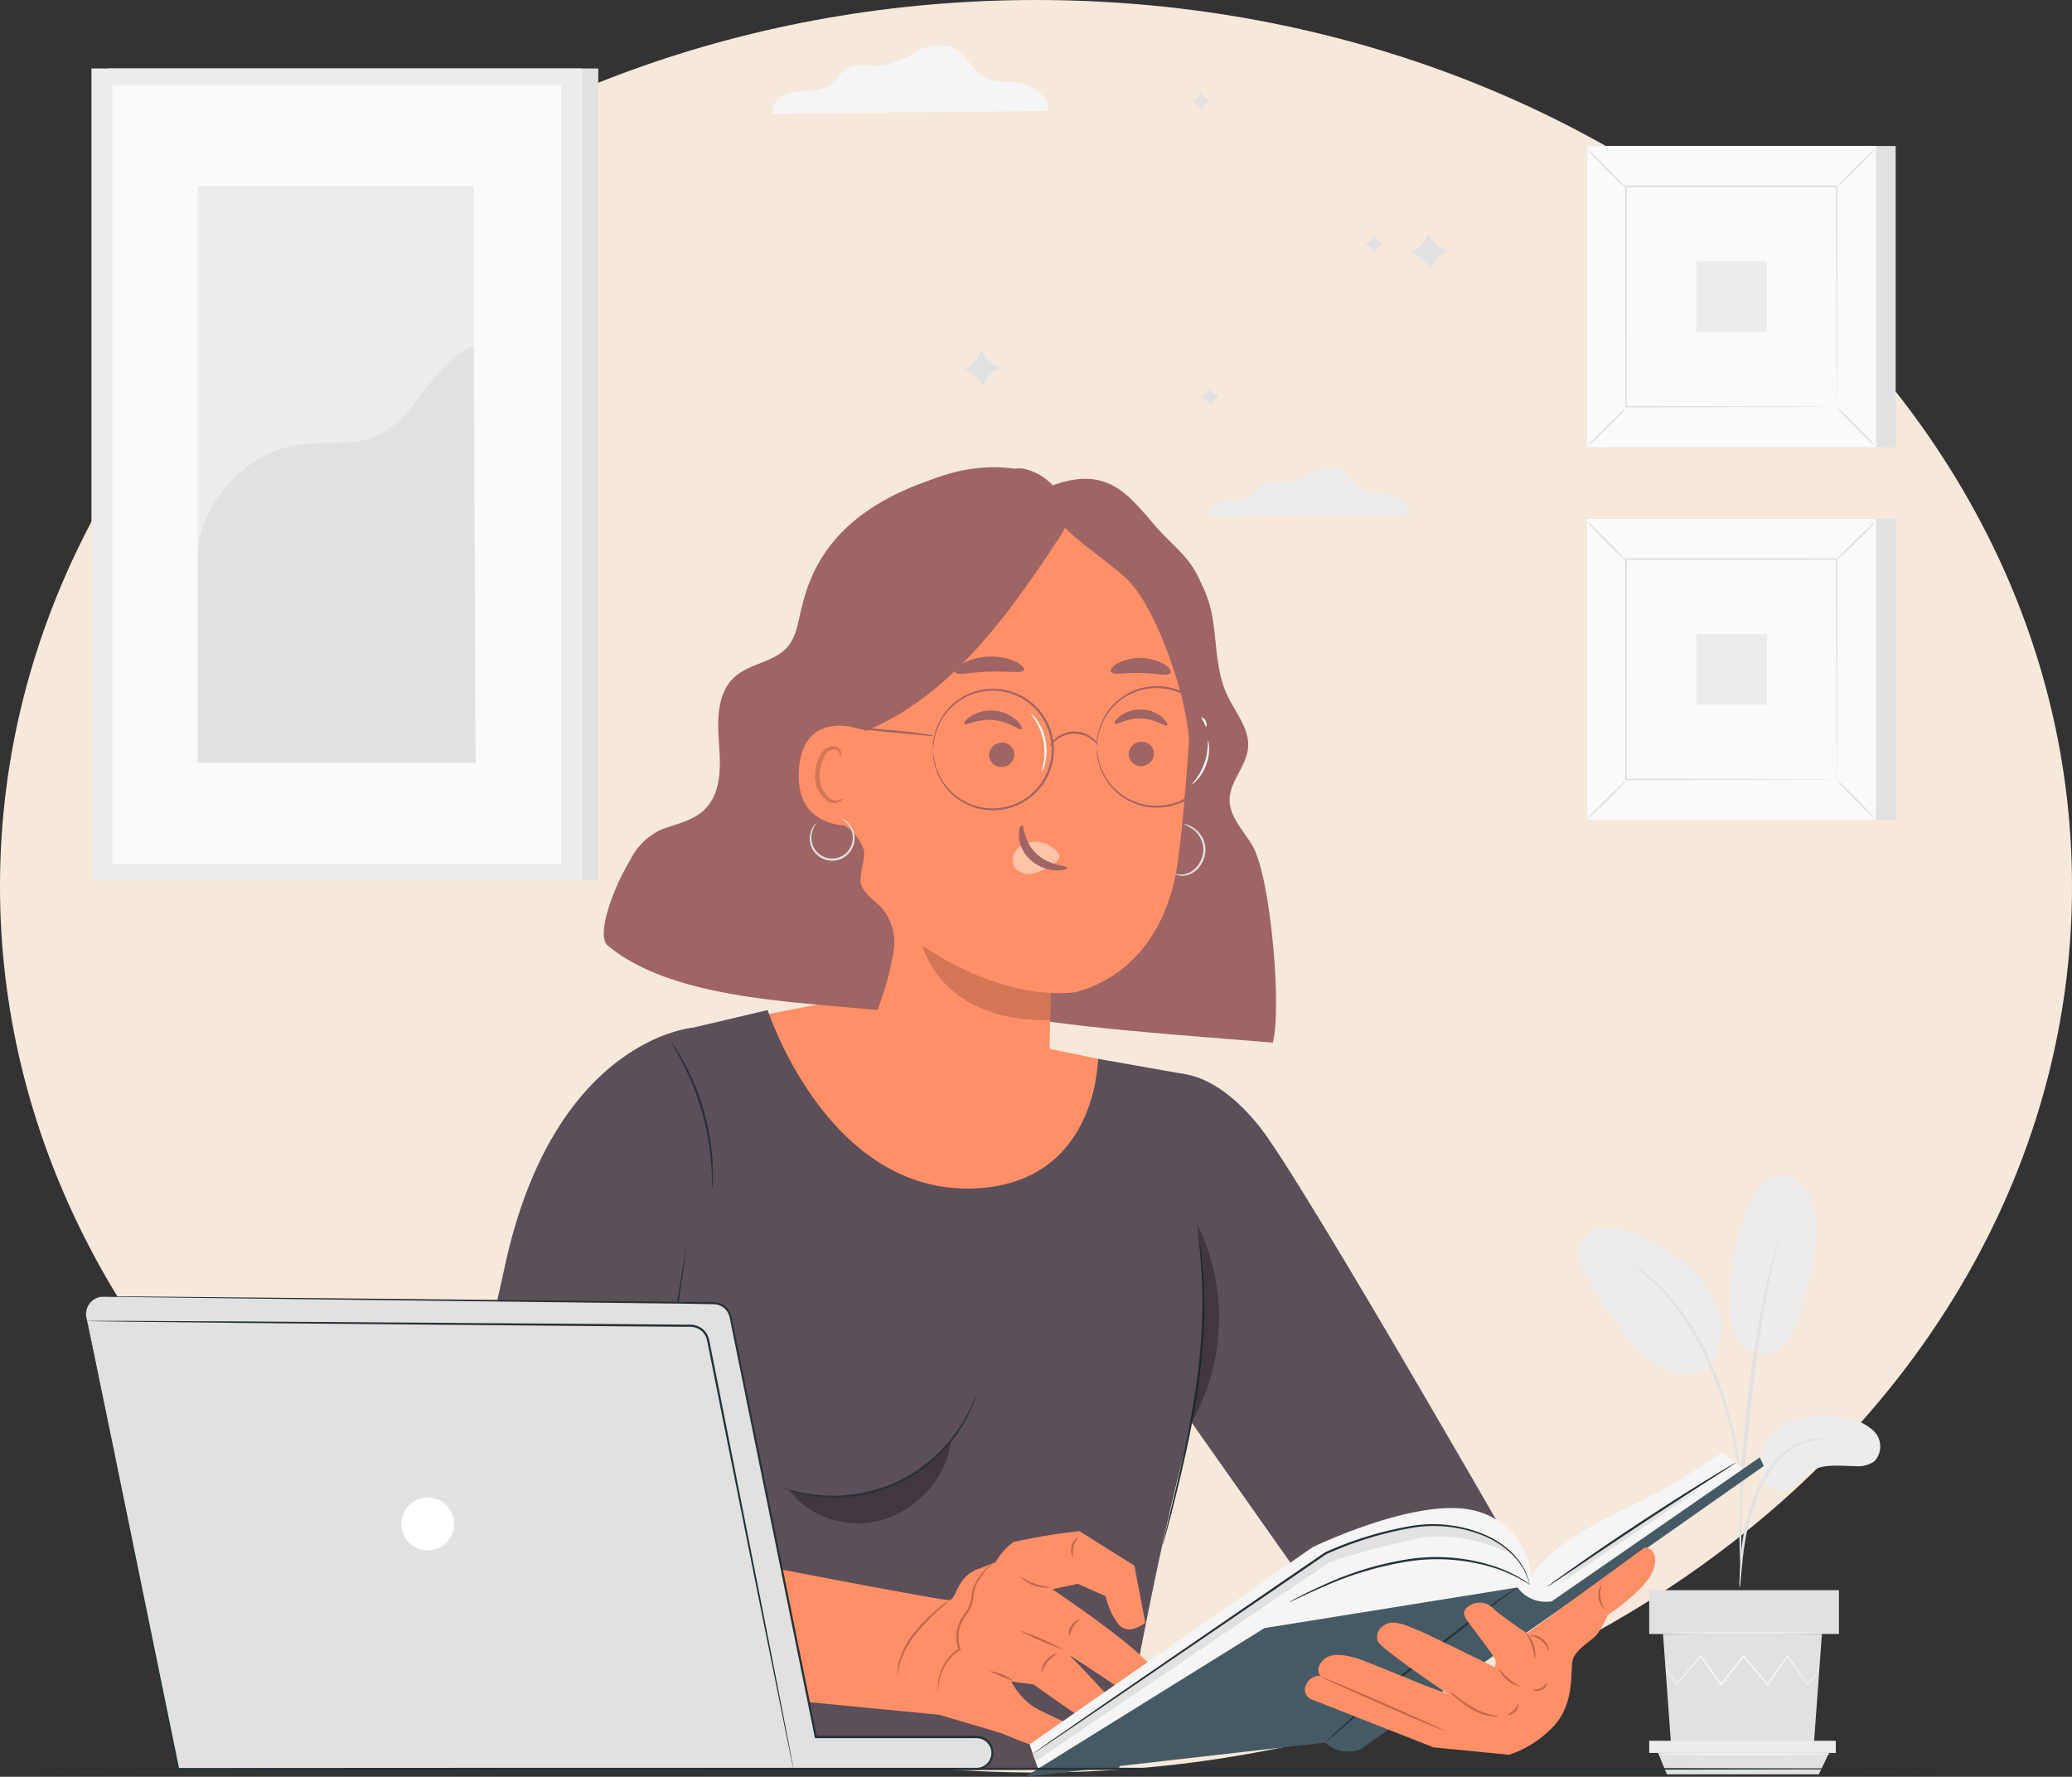 <svg xmlns="http://www.w3.org/2000/svg" width="218.863" height="187.675" viewBox="0 0 218.863 187.675">
  <rect x="0" y="0" width="218.863" height="187.675" fill="#333333" stroke="none"/>
  <g id="Grupo_69146" data-name="Grupo 69146" transform="translate(-406.601 -115.296)">
    <g id="Grupo_69146-2" data-name="Grupo 69146">
      <path id="Trazado_100889" data-name="Trazado 100889" d="M625.464,208.906c0,51.7-48.994,93.612-109.431,93.612S406.6,260.607,406.6,208.906s49-93.61,109.432-93.61S625.464,157.207,625.464,208.906Z" fill="#f6e8db"/>
    </g>
    <g id="Grupo_69213" data-name="Grupo 69213">
      <g id="Grupo_69195" data-name="Grupo 69195">
        <g id="Grupo_69181" data-name="Grupo 69181">
          <g id="Grupo_69180" data-name="Grupo 69180">
            <path id="Trazado_101013" data-name="Trazado 101013" d="M594.926,265.837a10.389,10.389,0,0,1,6.443-.783,5.354,5.354,0,0,1,3.183,1.421,2.29,2.29,0,0,1,.032,3.178,3.047,3.047,0,0,1-2.006.509c-1.7-.02-3.593-.32-4.954.705-.776.584-1.293,1.556-2.221,1.844a2.2,2.2,0,0,1-2.415-1.074,3.756,3.756,0,0,1-.273-2.768A4.228,4.228,0,0,1,594.926,265.837Z" fill="#ececec"/>
          </g>
        </g>
        <g id="Grupo_69183" data-name="Grupo 69183">
          <g id="Grupo_69182" data-name="Grupo 69182">
            <path id="Trazado_101014" data-name="Trazado 101014" d="M590.436,257.17c1.2,1.711,3.527,1.144,4.607.1a8.7,8.7,0,0,0,1.952-4c.949-3.3,1.906-6.76,1.2-10.119A5.626,5.626,0,0,0,596.9,240.4a2.938,2.938,0,0,0-2.783-.926,4.3,4.3,0,0,0-2.432,2.555,24.112,24.112,0,0,0-2.384,10.352,8.373,8.373,0,0,0,1.132,4.793" fill="#ececec"/>
          </g>
        </g>
        <g id="Grupo_69185" data-name="Grupo 69185">
          <g id="Grupo_69184" data-name="Grupo 69184">
            <path id="Trazado_101015" data-name="Trazado 101015" d="M587.145,259.625a6.228,6.228,0,0,0,.969-5.731,11.046,11.046,0,0,0-3.394-4.923,18.277,18.277,0,0,0-6.079-3.587,6.472,6.472,0,0,0-2.733-.464,2.867,2.867,0,0,0-2.294,1.388c-.64,1.22-.027,2.7.637,3.907a46.139,46.139,0,0,0,3.992,6.079,10.8,10.8,0,0,0,4.391,3.762c1.824.7,3.718.615,4.685-.65" fill="#ececec"/>
          </g>
        </g>
        <g id="Grupo_69188" data-name="Grupo 69188">
          <g id="Grupo_69187" data-name="Grupo 69187">
            <g id="Grupo_69186" data-name="Grupo 69186">
              <path id="Trazado_101016" data-name="Trazado 101016" d="M590.355,282.988a3.83,3.83,0,0,0,.108-.778c.055-.566.124-1.277.207-2.122a30.422,30.422,0,0,1,.477-3.113,23.9,23.9,0,0,1,1.132-3.675,13.5,13.5,0,0,1,1.876-3.324A7,7,0,0,1,596.527,268a6.649,6.649,0,0,1,2-.622,3.748,3.748,0,0,0,.774-.112,3.715,3.715,0,0,0-.788-.012,6.071,6.071,0,0,0-2.083.542,6.991,6.991,0,0,0-2.5,1.989,13.23,13.23,0,0,0-1.945,3.392,22.489,22.489,0,0,0-1.124,3.735,26.492,26.492,0,0,0-.414,3.152c-.067.9-.092,1.631-.1,2.136A3.624,3.624,0,0,0,590.355,282.988Z" fill="#e1e1e1"/>
            </g>
          </g>
        </g>
        <g id="Grupo_69191" data-name="Grupo 69191">
          <g id="Grupo_69190" data-name="Grupo 69190">
            <g id="Grupo_69189" data-name="Grupo 69189">
              <path id="Trazado_101017" data-name="Trazado 101017" d="M590.5,281.355a1.543,1.543,0,0,0,.021-.361c0-.271,0-.613,0-1.032,0-.9,0-2.192.046-3.792.079-3.2.355-6.645.887-11.5.5-4.567,1.181-9.881,1.895-13.337.153-.785.307-1.493.452-2.112s.257-1.156.371-1.589c.1-.407.178-.739.241-1a1.486,1.486,0,0,0,.063-.356,1.607,1.607,0,0,0-.125.339c-.079.259-.178.587-.3.988-.133.429-.269.961-.424,1.579s-.333,1.322-.5,2.107a116.864,116.864,0,0,0-1.992,12.375c-.533,4.867-.774,9.3-.795,12.507-.019,1.6.015,2.9.056,3.8.026.419.047.76.063,1.031A1.535,1.535,0,0,0,590.5,281.355Z" fill="#e1e1e1"/>
            </g>
          </g>
        </g>
        <g id="Grupo_69194" data-name="Grupo 69194">
          <g id="Grupo_69193" data-name="Grupo 69193">
            <g id="Grupo_69192" data-name="Grupo 69192">
              <path id="Trazado_101018" data-name="Trazado 101018" d="M590.522,272.808a6.683,6.683,0,0,0-.007-1.078c-.04-.692-.135-1.694-.33-2.92a38.547,38.547,0,0,0-.95-4.256,34.854,34.854,0,0,0-1.78-5.035,26.828,26.828,0,0,0-5.225-8.136A13.3,13.3,0,0,0,581,250.24c-.189-.16-.356-.319-.526-.445l-.477-.328a6.773,6.773,0,0,0-.907-.581,32.266,32.266,0,0,1,2.975,2.653,28.266,28.266,0,0,1,5.1,8.108,39.876,39.876,0,0,1,1.789,4.989,43.087,43.087,0,0,1,1.011,4.213c.223,1.214.351,2.2.429,2.891A6.951,6.951,0,0,0,590.522,272.808Z" fill="#e1e1e1"/>
            </g>
          </g>
        </g>
      </g>
      <g id="Grupo_69197" data-name="Grupo 69197">
        <g id="Grupo_69196" data-name="Grupo 69196">
          <path id="Trazado_101019" data-name="Trazado 101019" d="M582.262,287.884l.856,11.733h15.073l.856-11.733Z" fill="#e1e1e1"/>
        </g>
      </g>
      <g id="Grupo_69199" data-name="Grupo 69199">
        <g id="Grupo_69198" data-name="Grupo 69198">
          <rect id="Rectángulo_5392" data-name="Rectángulo 5392" width="20.04" height="4.625" transform="translate(580.806 283.26)" fill="#e1e1e1"/>
        </g>
      </g>
      <g id="Grupo_69201" data-name="Grupo 69201">
        <g id="Grupo_69200" data-name="Grupo 69200">
          <path id="Trazado_101020" data-name="Trazado 101020" d="M580.806,299.168v1.282h19.708v-1.282Z" fill="#ececec"/>
        </g>
      </g>
      <g id="Grupo_69203" data-name="Grupo 69203">
        <g id="Grupo_69202" data-name="Grupo 69202">
          <path id="Trazado_101021" data-name="Trazado 101021" d="M582.67,302.706l-.923-2.256H599.8l-1.077,2.256Z" fill="#e1e1e1"/>
        </g>
      </g>
      <g id="Grupo_69206" data-name="Grupo 69206">
        <g id="Grupo_69205" data-name="Grupo 69205">
          <g id="Grupo_69204" data-name="Grupo 69204">
            <path id="Trazado_101022" data-name="Trazado 101022" d="M598.767,291.719a.448.448,0,0,1-.07.108l-.225.3-.878,1.124-.039.05-.038-.052-2.157-2.984h.124l-2.124,3.008-.067.094-.074-.089-2.519-3,.145,0-.138.175-2.253,2.823-.075.094-.069-.1-2.125-3.006.124.006-2.617,2.981-.047.053-.035-.059-.819-1.377-.211-.367a.59.59,0,0,1-.064-.13.552.552,0,0,1,.088.116l.233.353.86,1.351-.082-.007,2.575-3.017.065-.077.058.082,2.144,2.993-.144,0,2.247-2.827.138-.174.072-.09.074.088,2.511,3-.14.006,2.144-2.992.063-.088.062.088c.849,1.214,1.571,2.244,2.111,3.016l-.076,0c.384-.462.69-.829.913-1.1l.245-.283C598.733,291.747,598.764,291.716,598.767,291.719Z" fill="#f5f5f5"/>
          </g>
        </g>
      </g>
      <g id="Grupo_69209" data-name="Grupo 69209">
        <g id="Grupo_69208" data-name="Grupo 69208">
          <g id="Grupo_69207" data-name="Grupo 69207">
            <path id="Trazado_101023" data-name="Trazado 101023" d="M599.257,287.807c0,.052-3.777.094-8.435.094s-8.435-.042-8.435-.094,3.776-.094,8.435-.094S599.257,287.755,599.257,287.807Z" fill="#f5f5f5"/>
          </g>
        </g>
      </g>
      <g id="Grupo_69212" data-name="Grupo 69212">
        <g id="Grupo_69211" data-name="Grupo 69211">
          <g id="Grupo_69210" data-name="Grupo 69210">
            <path id="Trazado_101024" data-name="Trazado 101024" d="M600.018,300.576c0,.052-4.1.094-9.166.094s-9.168-.042-9.168-.094,4.1-.093,9.168-.093S600.018,300.525,600.018,300.576Z" fill="#f5f5f5"/>
          </g>
        </g>
      </g>
    </g>
    <g id="Grupo_69298" data-name="Grupo 69298">
      <g id="Grupo_69221" data-name="Grupo 69221">
        <g id="Grupo_69220" data-name="Grupo 69220">
          <g id="Grupo_69219" data-name="Grupo 69219">
            <g id="Grupo_69218" data-name="Grupo 69218">
              <g id="Grupo_69217" data-name="Grupo 69217">
                <g id="Grupo_69216" data-name="Grupo 69216">
                  <g id="Grupo_69215" data-name="Grupo 69215">
                    <g id="Grupo_69214" data-name="Grupo 69214">
                      <rect id="Rectángulo_5393" data-name="Rectángulo 5393" width="30.528" height="31.823" transform="translate(576.311 130.717)" fill="#e1e1e1"/>
                    </g>
                  </g>
                </g>
              </g>
            </g>
          </g>
        </g>
      </g>
      <g id="Grupo_69236" data-name="Grupo 69236">
        <g id="Grupo_69228" data-name="Grupo 69228">
          <g id="Grupo_69227" data-name="Grupo 69227">
            <g id="Grupo_69226" data-name="Grupo 69226">
              <g id="Grupo_69225" data-name="Grupo 69225">
                <g id="Grupo_69224" data-name="Grupo 69224">
                  <g id="Grupo_69223" data-name="Grupo 69223">
                    <g id="Grupo_69222" data-name="Grupo 69222">
                      <rect id="Rectángulo_5394" data-name="Rectángulo 5394" width="30.528" height="31.823" transform="translate(574.244 130.717)" fill="#fafafa"/>
                    </g>
                  </g>
                </g>
              </g>
            </g>
          </g>
        </g>
        <g id="Grupo_69235" data-name="Grupo 69235">
          <g id="Grupo_69234" data-name="Grupo 69234">
            <g id="Grupo_69233" data-name="Grupo 69233">
              <g id="Grupo_69232" data-name="Grupo 69232">
                <g id="Grupo_69231" data-name="Grupo 69231">
                  <g id="Grupo_69230" data-name="Grupo 69230">
                    <g id="Grupo_69229" data-name="Grupo 69229">
                      <path id="Trazado_101025" data-name="Trazado 101025" d="M604.781,162.548H574.235V130.707h30.546Zm-30.527-.018h30.508v-31.8H574.254Z" fill="#e1e1e1"/>
                    </g>
                  </g>
                </g>
              </g>
            </g>
          </g>
        </g>
      </g>
      <g id="Grupo_69244" data-name="Grupo 69244">
        <g id="Grupo_69243" data-name="Grupo 69243">
          <g id="Grupo_69242" data-name="Grupo 69242">
            <g id="Grupo_69241" data-name="Grupo 69241">
              <g id="Grupo_69240" data-name="Grupo 69240">
                <g id="Grupo_69239" data-name="Grupo 69239">
                  <g id="Grupo_69238" data-name="Grupo 69238">
                    <g id="Grupo_69237" data-name="Grupo 69237">
                      <rect id="Rectángulo_5395" data-name="Rectángulo 5395" width="22.32" height="23.267" transform="translate(578.348 134.994)" fill="#fafafa"/>
                    </g>
                  </g>
                </g>
              </g>
            </g>
          </g>
        </g>
      </g>
      <g id="Grupo_69253" data-name="Grupo 69253">
        <g id="Grupo_69252" data-name="Grupo 69252">
          <g id="Grupo_69251" data-name="Grupo 69251">
            <g id="Grupo_69250" data-name="Grupo 69250">
              <g id="Grupo_69249" data-name="Grupo 69249">
                <g id="Grupo_69248" data-name="Grupo 69248">
                  <g id="Grupo_69247" data-name="Grupo 69247">
                    <g id="Grupo_69246" data-name="Grupo 69246">
                      <g id="Grupo_69245" data-name="Grupo 69245">
                        <path id="Trazado_101026" data-name="Trazado 101026" d="M578.348,158.416a3.709,3.709,0,0,1-.551.64c-.356.376-.857.886-1.419,1.439s-1.077,1.046-1.458,1.4a3.618,3.618,0,0,1-.645.538,3.506,3.506,0,0,1,.548-.638c.356-.376.859-.887,1.422-1.441s1.08-1.049,1.461-1.4A3.45,3.45,0,0,1,578.348,158.416Z" fill="#e1e1e1"/>
                      </g>
                    </g>
                  </g>
                </g>
              </g>
            </g>
          </g>
        </g>
      </g>
      <g id="Grupo_69262" data-name="Grupo 69262">
        <g id="Grupo_69261" data-name="Grupo 69261">
          <g id="Grupo_69260" data-name="Grupo 69260">
            <g id="Grupo_69259" data-name="Grupo 69259">
              <g id="Grupo_69258" data-name="Grupo 69258">
                <g id="Grupo_69257" data-name="Grupo 69257">
                  <g id="Grupo_69256" data-name="Grupo 69256">
                    <g id="Grupo_69255" data-name="Grupo 69255">
                      <g id="Grupo_69254" data-name="Grupo 69254">
                        <path id="Trazado_101027" data-name="Trazado 101027" d="M600.668,158.359a3.613,3.613,0,0,1,.64.55c.377.357.886.858,1.439,1.419s1.046,1.078,1.4,1.459a3.538,3.538,0,0,1,.538.645,3.561,3.561,0,0,1-.638-.548c-.376-.357-.886-.859-1.441-1.422s-1.049-1.08-1.4-1.461A3.526,3.526,0,0,1,600.668,158.359Z" fill="#e1e1e1"/>
                      </g>
                    </g>
                  </g>
                </g>
              </g>
            </g>
          </g>
        </g>
      </g>
      <g id="Grupo_69271" data-name="Grupo 69271">
        <g id="Grupo_69270" data-name="Grupo 69270">
          <g id="Grupo_69269" data-name="Grupo 69269">
            <g id="Grupo_69268" data-name="Grupo 69268">
              <g id="Grupo_69267" data-name="Grupo 69267">
                <g id="Grupo_69266" data-name="Grupo 69266">
                  <g id="Grupo_69265" data-name="Grupo 69265">
                    <g id="Grupo_69264" data-name="Grupo 69264">
                      <g id="Grupo_69263" data-name="Grupo 69263">
                        <path id="Trazado_101028" data-name="Trazado 101028" d="M600.607,135.057a3.578,3.578,0,0,1,.551-.641c.356-.376.857-.885,1.419-1.438s1.077-1.046,1.458-1.4a3.446,3.446,0,0,1,.645-.537,3.624,3.624,0,0,1-.548.637c-.357.377-.859.887-1.422,1.442s-1.08,1.048-1.461,1.4A3.585,3.585,0,0,1,600.607,135.057Z" fill="#e1e1e1"/>
                      </g>
                    </g>
                  </g>
                </g>
              </g>
            </g>
          </g>
        </g>
      </g>
      <g id="Grupo_69280" data-name="Grupo 69280">
        <g id="Grupo_69279" data-name="Grupo 69279">
          <g id="Grupo_69278" data-name="Grupo 69278">
            <g id="Grupo_69277" data-name="Grupo 69277">
              <g id="Grupo_69276" data-name="Grupo 69276">
                <g id="Grupo_69275" data-name="Grupo 69275">
                  <g id="Grupo_69274" data-name="Grupo 69274">
                    <g id="Grupo_69273" data-name="Grupo 69273">
                      <g id="Grupo_69272" data-name="Grupo 69272">
                        <path id="Trazado_101029" data-name="Trazado 101029" d="M578.287,135.114a3.732,3.732,0,0,1-.641-.551c-.376-.357-.885-.858-1.438-1.419s-1.046-1.078-1.4-1.458a3.575,3.575,0,0,1-.537-.645,3.537,3.537,0,0,1,.638.548c.376.356.886.858,1.441,1.422s1.048,1.08,1.4,1.46A3.472,3.472,0,0,1,578.287,135.114Z" fill="#e1e1e1"/>
                      </g>
                    </g>
                  </g>
                </g>
              </g>
            </g>
          </g>
        </g>
      </g>
      <g id="Grupo_69289" data-name="Grupo 69289">
        <g id="Grupo_69288" data-name="Grupo 69288">
          <g id="Grupo_69287" data-name="Grupo 69287">
            <g id="Grupo_69286" data-name="Grupo 69286">
              <g id="Grupo_69285" data-name="Grupo 69285">
                <g id="Grupo_69284" data-name="Grupo 69284">
                  <g id="Grupo_69283" data-name="Grupo 69283">
                    <g id="Grupo_69282" data-name="Grupo 69282">
                      <g id="Grupo_69281" data-name="Grupo 69281">
                        <path id="Trazado_101030" data-name="Trazado 101030" d="M600.607,158.261a1.036,1.036,0,0,1-.005-.113l-.005-.325c0-.291-.006-.711-.01-1.256-.005-1.1-.013-2.705-.022-4.741-.011-4.076-.026-9.881-.044-16.832l.086.086-22.257.013h0l.1-.1c-.005,8.54-.01,16.529-.014,23.267l-.085-.085,16.117.044,4.527.022,1.2.01.309,0c.07,0,.106,0,.108.005a.677.677,0,0,1-.1.005l-.3,0-1.181.01-4.508.022-16.171.043h-.085v-.085c0-6.738-.009-14.727-.014-23.267v-.1h.1l22.257.012h.086v.086c-.018,6.974-.033,12.8-.044,16.887-.01,2.027-.017,3.624-.022,4.722-.005.538-.008.952-.01,1.239,0,.135,0,.239-.005.316A.738.738,0,0,1,600.607,158.261Z" fill="#e1e1e1"/>
                      </g>
                    </g>
                  </g>
                </g>
              </g>
            </g>
          </g>
        </g>
      </g>
      <g id="Grupo_69297" data-name="Grupo 69297">
        <g id="Grupo_69296" data-name="Grupo 69296">
          <g id="Grupo_69295" data-name="Grupo 69295">
            <g id="Grupo_69294" data-name="Grupo 69294">
              <g id="Grupo_69293" data-name="Grupo 69293">
                <g id="Grupo_69292" data-name="Grupo 69292">
                  <g id="Grupo_69291" data-name="Grupo 69291">
                    <g id="Grupo_69290" data-name="Grupo 69290">
                      <rect id="Rectángulo_5396" data-name="Rectángulo 5396" width="7.448" height="7.448" transform="translate(585.784 142.904)" fill="#ececec"/>
                    </g>
                  </g>
                </g>
              </g>
            </g>
          </g>
        </g>
      </g>
    </g>
    <g id="Grupo_69383" data-name="Grupo 69383">
      <g id="Grupo_69306" data-name="Grupo 69306">
        <g id="Grupo_69305" data-name="Grupo 69305">
          <g id="Grupo_69304" data-name="Grupo 69304">
            <g id="Grupo_69303" data-name="Grupo 69303">
              <g id="Grupo_69302" data-name="Grupo 69302">
                <g id="Grupo_69301" data-name="Grupo 69301">
                  <g id="Grupo_69300" data-name="Grupo 69300">
                    <g id="Grupo_69299" data-name="Grupo 69299">
                      <rect id="Rectángulo_5397" data-name="Rectángulo 5397" width="30.528" height="31.823" transform="translate(576.311 170.085)" fill="#e1e1e1"/>
                    </g>
                  </g>
                </g>
              </g>
            </g>
          </g>
        </g>
      </g>
      <g id="Grupo_69321" data-name="Grupo 69321">
        <g id="Grupo_69313" data-name="Grupo 69313">
          <g id="Grupo_69312" data-name="Grupo 69312">
            <g id="Grupo_69311" data-name="Grupo 69311">
              <g id="Grupo_69310" data-name="Grupo 69310">
                <g id="Grupo_69309" data-name="Grupo 69309">
                  <g id="Grupo_69308" data-name="Grupo 69308">
                    <g id="Grupo_69307" data-name="Grupo 69307">
                      <rect id="Rectángulo_5398" data-name="Rectángulo 5398" width="30.528" height="31.823" transform="translate(574.244 170.085)" fill="#fafafa"/>
                    </g>
                  </g>
                </g>
              </g>
            </g>
          </g>
        </g>
        <g id="Grupo_69320" data-name="Grupo 69320">
          <g id="Grupo_69319" data-name="Grupo 69319">
            <g id="Grupo_69318" data-name="Grupo 69318">
              <g id="Grupo_69317" data-name="Grupo 69317">
                <g id="Grupo_69316" data-name="Grupo 69316">
                  <g id="Grupo_69315" data-name="Grupo 69315">
                    <g id="Grupo_69314" data-name="Grupo 69314">
                      <path id="Trazado_101031" data-name="Trazado 101031" d="M604.781,201.917H574.235V170.076h30.546Zm-30.527-.019h30.508V170.1H574.254Z" fill="#e1e1e1"/>
                    </g>
                  </g>
                </g>
              </g>
            </g>
          </g>
        </g>
      </g>
      <g id="Grupo_69329" data-name="Grupo 69329">
        <g id="Grupo_69328" data-name="Grupo 69328">
          <g id="Grupo_69327" data-name="Grupo 69327">
            <g id="Grupo_69326" data-name="Grupo 69326">
              <g id="Grupo_69325" data-name="Grupo 69325">
                <g id="Grupo_69324" data-name="Grupo 69324">
                  <g id="Grupo_69323" data-name="Grupo 69323">
                    <g id="Grupo_69322" data-name="Grupo 69322">
                      <rect id="Rectángulo_5399" data-name="Rectángulo 5399" width="22.32" height="23.267" transform="translate(578.348 174.363)" fill="#fafafa"/>
                    </g>
                  </g>
                </g>
              </g>
            </g>
          </g>
        </g>
      </g>
      <g id="Grupo_69338" data-name="Grupo 69338">
        <g id="Grupo_69337" data-name="Grupo 69337">
          <g id="Grupo_69336" data-name="Grupo 69336">
            <g id="Grupo_69335" data-name="Grupo 69335">
              <g id="Grupo_69334" data-name="Grupo 69334">
                <g id="Grupo_69333" data-name="Grupo 69333">
                  <g id="Grupo_69332" data-name="Grupo 69332">
                    <g id="Grupo_69331" data-name="Grupo 69331">
                      <g id="Grupo_69330" data-name="Grupo 69330">
                        <path id="Trazado_101032" data-name="Trazado 101032" d="M578.348,197.785a3.754,3.754,0,0,1-.551.64c-.356.376-.857.885-1.419,1.438s-1.077,1.046-1.458,1.4a3.527,3.527,0,0,1-.645.537,3.564,3.564,0,0,1,.548-.637c.356-.377.859-.887,1.422-1.442s1.08-1.048,1.461-1.4A3.413,3.413,0,0,1,578.348,197.785Z" fill="#e1e1e1"/>
                      </g>
                    </g>
                  </g>
                </g>
              </g>
            </g>
          </g>
        </g>
      </g>
      <g id="Grupo_69347" data-name="Grupo 69347">
        <g id="Grupo_69346" data-name="Grupo 69346">
          <g id="Grupo_69345" data-name="Grupo 69345">
            <g id="Grupo_69344" data-name="Grupo 69344">
              <g id="Grupo_69343" data-name="Grupo 69343">
                <g id="Grupo_69342" data-name="Grupo 69342">
                  <g id="Grupo_69341" data-name="Grupo 69341">
                    <g id="Grupo_69340" data-name="Grupo 69340">
                      <g id="Grupo_69339" data-name="Grupo 69339">
                        <path id="Trazado_101033" data-name="Trazado 101033" d="M600.668,197.727a3.707,3.707,0,0,1,.64.551c.377.357.886.857,1.439,1.419s1.046,1.078,1.4,1.458a3.619,3.619,0,0,1,.538.645,3.509,3.509,0,0,1-.638-.548c-.376-.356-.886-.858-1.441-1.422s-1.049-1.08-1.4-1.461A3.448,3.448,0,0,1,600.668,197.727Z" fill="#e1e1e1"/>
                      </g>
                    </g>
                  </g>
                </g>
              </g>
            </g>
          </g>
        </g>
      </g>
      <g id="Grupo_69356" data-name="Grupo 69356">
        <g id="Grupo_69355" data-name="Grupo 69355">
          <g id="Grupo_69354" data-name="Grupo 69354">
            <g id="Grupo_69353" data-name="Grupo 69353">
              <g id="Grupo_69352" data-name="Grupo 69352">
                <g id="Grupo_69351" data-name="Grupo 69351">
                  <g id="Grupo_69350" data-name="Grupo 69350">
                    <g id="Grupo_69349" data-name="Grupo 69349">
                      <g id="Grupo_69348" data-name="Grupo 69348">
                        <path id="Trazado_101034" data-name="Trazado 101034" d="M600.607,174.425a3.6,3.6,0,0,1,.551-.64c.356-.377.857-.886,1.419-1.439s1.077-1.046,1.458-1.395a3.536,3.536,0,0,1,.645-.538,3.562,3.562,0,0,1-.548.638c-.357.376-.859.886-1.422,1.441s-1.08,1.049-1.461,1.4A3.529,3.529,0,0,1,600.607,174.425Z" fill="#e1e1e1"/>
                      </g>
                    </g>
                  </g>
                </g>
              </g>
            </g>
          </g>
        </g>
      </g>
      <g id="Grupo_69365" data-name="Grupo 69365">
        <g id="Grupo_69364" data-name="Grupo 69364">
          <g id="Grupo_69363" data-name="Grupo 69363">
            <g id="Grupo_69362" data-name="Grupo 69362">
              <g id="Grupo_69361" data-name="Grupo 69361">
                <g id="Grupo_69360" data-name="Grupo 69360">
                  <g id="Grupo_69359" data-name="Grupo 69359">
                    <g id="Grupo_69358" data-name="Grupo 69358">
                      <g id="Grupo_69357" data-name="Grupo 69357">
                        <path id="Trazado_101035" data-name="Trazado 101035" d="M578.287,174.482a3.62,3.62,0,0,1-.641-.551c-.376-.356-.885-.857-1.438-1.418s-1.046-1.078-1.4-1.459a3.5,3.5,0,0,1-.537-.645,3.646,3.646,0,0,1,.638.548c.376.357.886.859,1.441,1.422s1.048,1.081,1.4,1.461A3.49,3.49,0,0,1,578.287,174.482Z" fill="#e1e1e1"/>
                      </g>
                    </g>
                  </g>
                </g>
              </g>
            </g>
          </g>
        </g>
      </g>
      <g id="Grupo_69374" data-name="Grupo 69374">
        <g id="Grupo_69373" data-name="Grupo 69373">
          <g id="Grupo_69372" data-name="Grupo 69372">
            <g id="Grupo_69371" data-name="Grupo 69371">
              <g id="Grupo_69370" data-name="Grupo 69370">
                <g id="Grupo_69369" data-name="Grupo 69369">
                  <g id="Grupo_69368" data-name="Grupo 69368">
                    <g id="Grupo_69367" data-name="Grupo 69367">
                      <g id="Grupo_69366" data-name="Grupo 69366">
                        <path id="Trazado_101036" data-name="Trazado 101036" d="M600.607,197.63a1.058,1.058,0,0,1-.005-.113l-.005-.325q0-.438-.01-1.256c-.005-1.1-.013-2.706-.022-4.742-.011-4.075-.026-9.88-.044-16.831l.086.086-22.257.013h0l.1-.1c-.005,8.54-.01,16.529-.014,23.267l-.085-.085,16.117.043,4.527.022,1.2.01.309.005a.073.073,0,1,1,.01.01l-.3,0-1.181.01-4.508.022-16.171.044h-.085v-.085c0-6.738-.009-14.727-.014-23.267v-.1h.1l22.257.013h.086v.086c-.018,6.974-.033,12.8-.044,16.886-.01,2.028-.017,3.625-.022,4.723-.005.537-.008.951-.01,1.239,0,.135,0,.238-.005.315A.765.765,0,0,1,600.607,197.63Z" fill="#e1e1e1"/>
                      </g>
                    </g>
                  </g>
                </g>
              </g>
            </g>
          </g>
        </g>
      </g>
      <g id="Grupo_69382" data-name="Grupo 69382">
        <g id="Grupo_69381" data-name="Grupo 69381">
          <g id="Grupo_69380" data-name="Grupo 69380">
            <g id="Grupo_69379" data-name="Grupo 69379">
              <g id="Grupo_69378" data-name="Grupo 69378">
                <g id="Grupo_69377" data-name="Grupo 69377">
                  <g id="Grupo_69376" data-name="Grupo 69376">
                    <g id="Grupo_69375" data-name="Grupo 69375">
                      <rect id="Rectángulo_5400" data-name="Rectángulo 5400" width="7.448" height="7.448" transform="translate(585.784 182.272)" fill="#ececec"/>
                    </g>
                  </g>
                </g>
              </g>
            </g>
          </g>
        </g>
      </g>
    </g>
    <g id="Grupo_69389" data-name="Grupo 69389">
      <g id="Grupo_69388" data-name="Grupo 69388">
        <g id="Grupo_69387" data-name="Grupo 69387">
          <g id="Grupo_69386" data-name="Grupo 69386">
            <g id="Grupo_69385" data-name="Grupo 69385">
              <g id="Grupo_69384" data-name="Grupo 69384">
                <path id="Trazado_101037" data-name="Trazado 101037" d="M510.286,152.31l.264.439A3.02,3.02,0,0,0,511.8,153.9l.46.227-.44.264a3.012,3.012,0,0,0-1.146,1.245l-.227.46-.265-.439a3.014,3.014,0,0,0-1.245-1.147l-.46-.227.44-.265a3.006,3.006,0,0,0,1.146-1.245Z" fill="#e1e1e1"/>
              </g>
            </g>
          </g>
        </g>
      </g>
    </g>
    <g id="Grupo_69395" data-name="Grupo 69395">
      <g id="Grupo_69394" data-name="Grupo 69394">
        <g id="Grupo_69393" data-name="Grupo 69393">
          <g id="Grupo_69392" data-name="Grupo 69392">
            <g id="Grupo_69391" data-name="Grupo 69391">
              <g id="Grupo_69390" data-name="Grupo 69390">
                <path id="Trazado_101038" data-name="Trazado 101038" d="M557.483,139.975l.264.44a3.012,3.012,0,0,0,1.245,1.146l.46.228-.44.264a3.011,3.011,0,0,0-1.146,1.245l-.228.46-.264-.44a3.012,3.012,0,0,0-1.245-1.146l-.46-.227.44-.265a3.012,3.012,0,0,0,1.146-1.245Z" fill="#e1e1e1"/>
              </g>
            </g>
          </g>
        </g>
      </g>
    </g>
    <g id="Grupo_69401" data-name="Grupo 69401">
      <g id="Grupo_69400" data-name="Grupo 69400">
        <g id="Grupo_69399" data-name="Grupo 69399">
          <g id="Grupo_69398" data-name="Grupo 69398">
            <g id="Grupo_69397" data-name="Grupo 69397">
              <g id="Grupo_69396" data-name="Grupo 69396">
                <path id="Trazado_101039" data-name="Trazado 101039" d="M533.444,125.007l.133.22a1.5,1.5,0,0,0,.624.575l.23.114-.22.132a1.517,1.517,0,0,0-.575.624l-.113.231-.133-.22a1.5,1.5,0,0,0-.624-.575l-.23-.114.22-.133a1.5,1.5,0,0,0,.574-.623Z" fill="#e1e1e1"/>
              </g>
            </g>
          </g>
        </g>
      </g>
    </g>
    <g id="Grupo_69407" data-name="Grupo 69407">
      <g id="Grupo_69406" data-name="Grupo 69406">
        <g id="Grupo_69405" data-name="Grupo 69405">
          <g id="Grupo_69404" data-name="Grupo 69404">
            <g id="Grupo_69403" data-name="Grupo 69403">
              <g id="Grupo_69402" data-name="Grupo 69402">
                <path id="Trazado_101040" data-name="Trazado 101040" d="M551.707,140.14l.133.22a1.506,1.506,0,0,0,.623.574l.231.114-.22.133a1.5,1.5,0,0,0-.575.624l-.114.23-.132-.22a1.517,1.517,0,0,0-.624-.575l-.231-.114.22-.132a1.5,1.5,0,0,0,.575-.624Z" fill="#e1e1e1"/>
              </g>
            </g>
          </g>
        </g>
      </g>
    </g>
    <g id="Grupo_69413" data-name="Grupo 69413">
      <g id="Grupo_69412" data-name="Grupo 69412">
        <g id="Grupo_69411" data-name="Grupo 69411">
          <g id="Grupo_69410" data-name="Grupo 69410">
            <g id="Grupo_69409" data-name="Grupo 69409">
              <g id="Grupo_69408" data-name="Grupo 69408">
                <path id="Trazado_101041" data-name="Trazado 101041" d="M534.392,156.281l.133.22a1.5,1.5,0,0,0,.624.575l.23.114-.22.132a1.517,1.517,0,0,0-.575.624l-.114.231-.132-.221a1.509,1.509,0,0,0-.624-.574l-.231-.114.221-.133a1.5,1.5,0,0,0,.574-.624Z" fill="#e1e1e1"/>
              </g>
            </g>
          </g>
        </g>
      </g>
    </g>
    <g id="Grupo_69414" data-name="Grupo 69414">
      <path id="Trazado_101042" data-name="Trazado 101042" d="M555.491,169.693c.162-1.181-1.5-2.152-2.757-2.253a7.093,7.093,0,0,1-1.783-.154c-1.226-.427-1.715-2.011-2.911-2.515a3.421,3.421,0,0,0-2.791.394,7.27,7.27,0,0,1-2.692,1.048c-.842.054-1.757-.259-2.494.153-.549.306-.837.939-1.343,1.313a3.21,3.21,0,0,1-1.756.476,4.922,4.922,0,0,0-1.81.3,1.43,1.43,0,0,0-.906,1.452Z" fill="#ececec"/>
    </g>
    <g id="Grupo_69415" data-name="Grupo 69415">
      <path id="Trazado_101043" data-name="Trazado 101043" d="M517.328,127.015c.223-1.62-2.063-2.953-3.782-3.091a9.7,9.7,0,0,1-2.446-.212c-1.682-.586-2.354-2.759-3.995-3.451a4.7,4.7,0,0,0-3.829.542,10,10,0,0,1-3.694,1.437c-1.156.074-2.411-.355-3.422.21-.754.421-1.148,1.289-1.843,1.8a4.389,4.389,0,0,1-2.409.653,6.8,6.8,0,0,0-2.484.406,1.965,1.965,0,0,0-1.243,1.993Z" fill="#f5f5f5"/>
    </g>
    <g id="Grupo_69422" data-name="Grupo 69422">
      <g id="Grupo_69416" data-name="Grupo 69416">
        <rect id="Rectángulo_5401" data-name="Rectángulo 5401" width="51.808" height="85.757" transform="translate(417.986 122.527)" fill="#e1e1e1"/>
      </g>
      <g id="Grupo_69417" data-name="Grupo 69417">
        <rect id="Rectángulo_5402" data-name="Rectángulo 5402" width="51.808" height="85.757" transform="translate(416.263 122.527)" fill="#ececec"/>
      </g>
      <g id="Grupo_69418" data-name="Grupo 69418">
        <rect id="Rectángulo_5403" data-name="Rectángulo 5403" width="47.396" height="82.279" transform="translate(418.469 124.266)" fill="#fafafa"/>
      </g>
      <g id="Grupo_69421" data-name="Grupo 69421">
        <g id="Grupo_69419" data-name="Grupo 69419">
          <rect id="Rectángulo_5404" data-name="Rectángulo 5404" width="29.144" height="60.896" transform="translate(427.492 134.958)" fill="#ececec"/>
        </g>
        <g id="Grupo_69420" data-name="Grupo 69420">
          <path id="Trazado_101044" data-name="Trazado 101044" d="M427.492,174.3c-.067-5.689,5.048-11.242,10.681-12.036,2.686-.379,5.54.154,8.05-.875,4.48-1.837,5.9-7.789,10.414-9.555l.206,44.015H427.492Z" fill="#e1e1e1"/>
        </g>
      </g>
    </g>
    <path id="Trazado_101045" data-name="Trazado 101045" d="M485.468,222.844l9.539-1.84,18.3,4.2,9.276,1.935.132,12.674-20.689,3.811-13.962-4.137-5.278-7.766Z" fill="#ff8f67"/>
    <path id="Trazado_101046" data-name="Trazado 101046" d="M478.688,224.106l9-2.121s6.365,19.677,22.074,18.83c12.8-.69,12.818-13.68,12.818-13.68l9.36,1.654s3.925,23.765-.378,40.435c-3.581,13.874-6.755,32.9-6.755,32.9H462.624l16.064-78.017Z" fill="#5b4f5a"/>
    <path id="Trazado_101047" data-name="Trazado 101047" d="M569.91,285s-25.647-44.929-30.263-50.7c-5.052-6.313-9.085-5.584-9.085-5.584l-2.716,30.271,21.806,30.938,5.2,1.875Z" fill="#5b4f5a"/>
    <path id="Trazado_101048" data-name="Trazado 101048" d="M479.765,223.852s-14.576,1.168-19.807,25.05c-2.365,10.8-5.354,23.461-6.216,31.969-.625,6.171,3.187,12.59,9.339,13.381l7.727,1.432a8.115,8.115,0,0,0,9.366-6.072l2.611-10.8-6.945-2.315,1.609-32.194Z" fill="#5b4f5a"/>
    <g id="Grupo_69423" data-name="Grupo 69423">
      <path id="Trazado_101049" data-name="Trazado 101049" d="M533.141,245.493a2.037,2.037,0,0,1,.066.333l.147.963.1.7.085.833c.06.6.133,1.278.165,2.034a50.538,50.538,0,0,1,.036,5.312,64.168,64.168,0,0,1-.646,6.473c-.334,2.284-.756,4.443-1.183,6.4s-.85,3.7-1.213,5.168-.678,2.648-.9,3.463l-.261.937a1.831,1.831,0,0,1-.106.323,1.779,1.779,0,0,1,.061-.334c.055-.239.127-.554.218-.948.2-.847.483-2.029.829-3.48.342-1.47.755-3.22,1.163-5.173s.829-4.108,1.163-6.385.565-4.458.661-6.449.1-3.788.014-5.293c-.021-.754-.082-1.434-.13-2.031l-.065-.833q-.043-.379-.08-.7-.064-.6-.1-.967A1.848,1.848,0,0,1,533.141,245.493Z" fill="#263238"/>
    </g>
    <g id="Grupo_69424" data-name="Grupo 69424">
      <path id="Trazado_101050" data-name="Trazado 101050" d="M483.465,279.981a.933.933,0,0,1-.075-.194l-.185-.576-.287-.929a2.73,2.73,0,0,0-.518-1.16,3.681,3.681,0,0,0-1.347-.823,11.2,11.2,0,0,0-1.817-.511,27.164,27.164,0,0,0-4.493-.465l-.12,0,.018-.117c.394-2.567.842-5.49,1.316-8.581.849-5.406,1.618-10.3,2.178-13.864.287-1.757.521-3.185.687-4.2l.2-1.139.057-.295a.052.052,0,1,1,.024,0l-.035.3-.155,1.146c-.148,1.015-.356,2.448-.613,4.209l-2.111,13.874c-.482,3.09-.938,6.012-1.339,8.578l-.1-.121a26.45,26.45,0,0,1,4.524.5,11.018,11.018,0,0,1,1.838.541,3.79,3.79,0,0,1,1.384.878,1.662,1.662,0,0,1,.352.625l.165.593.258.937.154.585A1.006,1.006,0,0,1,483.465,279.981Z" fill="#263238"/>
    </g>
    <g id="Grupo_69425" data-name="Grupo 69425">
      <path id="Trazado_101051" data-name="Trazado 101051" d="M463.387,283.636a2.663,2.663,0,0,1,.116-.6,9.486,9.486,0,0,1,.563-1.571,10.715,10.715,0,0,1,8.555-6.227,9.6,9.6,0,0,1,1.669-.053,2.574,2.574,0,0,1,.607.075,21.638,21.638,0,0,0-2.254.142,11.025,11.025,0,0,0-8.428,6.133A21.565,21.565,0,0,0,463.387,283.636Z" fill="#263238"/>
    </g>
    <g id="Grupo_69426" data-name="Grupo 69426">
      <path id="Trazado_101052" data-name="Trazado 101052" d="M466.757,271.739a1.041,1.041,0,0,1,.352-.033,7.568,7.568,0,0,1,.961.043,11.081,11.081,0,0,1,5.807,2.388,7.682,7.682,0,0,1,.712.645c.157.164.239.26.227.272-.027.028-.393-.312-1.04-.787a12.8,12.8,0,0,0-5.727-2.355C467.256,271.794,466.756,271.778,466.757,271.739Z" fill="#263238"/>
    </g>
    <g id="Grupo_69427" data-name="Grupo 69427">
      <path id="Trazado_101053" data-name="Trazado 101053" d="M481.846,240.815a3.446,3.446,0,0,1-.035-.638c0-.41-.027-1-.077-1.734a27.795,27.795,0,0,0-3.069-10.934c-.337-.65-.626-1.169-.837-1.52a3.441,3.441,0,0,1-.3-.564,3.26,3.26,0,0,1,.379.516c.235.338.547.846.9,1.49a25.108,25.108,0,0,1,3.089,11c.029.736.028,1.333,0,1.744A3.375,3.375,0,0,1,481.846,240.815Z" fill="#263238"/>
    </g>
    <g id="Grupo_69428" data-name="Grupo 69428" opacity="0.3">
      <path id="Trazado_101054" data-name="Trazado 101054" d="M532.469,265.545a22.494,22.494,0,0,0,.555-21.037,58.866,58.866,0,0,1-.665,21.009"/>
    </g>
    <g id="Grupo_69429" data-name="Grupo 69429" opacity="0.3">
      <path id="Trazado_101055" data-name="Trazado 101055" d="M499.391,272.668a16.3,16.3,0,0,1-9.478-.015,9.187,9.187,0,0,0,9.9,3.166c3.6-.995,6.921-4.6,7.2-8.324A15.41,15.41,0,0,1,499.391,272.668Z"/>
    </g>
    <g id="Grupo_69430" data-name="Grupo 69430">
      <path id="Trazado_101056" data-name="Trazado 101056" d="M509.765,262.5a1.08,1.08,0,0,1-.065.252c-.055.16-.119.4-.242.7a14.711,14.711,0,0,1-1.215,2.457,15.777,15.777,0,0,1-15.473,7.43,14.572,14.572,0,0,1-2.677-.589c-.31-.091-.541-.194-.7-.251a1.173,1.173,0,0,1-.237-.106c.007-.02.345.1.964.27a16.529,16.529,0,0,0,2.67.512,15.882,15.882,0,0,0,15.315-7.353,16.66,16.66,0,0,0,1.27-2.4C509.624,262.827,509.745,262.49,509.765,262.5Z" fill="#263238"/>
    </g>
    <g id="Grupo_69431" data-name="Grupo 69431">
      <path id="Trazado_101057" data-name="Trazado 101057" d="M478.323,293.841c.005.006-.034.047-.113.121a3.714,3.714,0,0,1-.361.306,5.658,5.658,0,0,1-1.541.815,8.813,8.813,0,0,1-2.544.46,23.229,23.229,0,0,1-3.155-.112c-2.228-.192-4.227-.516-5.666-.774-.72-.129-1.3-.241-1.7-.324a3.312,3.312,0,0,1-.618-.152,3.276,3.276,0,0,1,.633.063l1.713.25c1.445.216,3.441.514,5.66.705a25.321,25.321,0,0,0,3.124.129,9.115,9.115,0,0,0,2.5-.4A7.882,7.882,0,0,0,478.323,293.841Z" fill="#263238"/>
    </g>
    <g id="Grupo_69432" data-name="Grupo 69432">
      <path id="Trazado_101058" data-name="Trazado 101058" d="M528.881,176.048l1.838-1.791c2.45,1.067,3.589,3.91,4,6.551s.356,5.418,1.477,7.843c.862,1.866,2.424,3.6,2.237,5.643-.179,1.948-1.94,3.525-1.95,5.481-.009,1.882,1.567,3.33,2.48,4.976,1.851,3.338,3.051,16.982,2.081,20.674-8.133-.7-22.538-1.573-30.679-3.44C512.516,207.969,521.542,188.182,528.881,176.048Z" fill="#9f6464"/>
    </g>
    <g id="Grupo_69440" data-name="Grupo 69440">
      <g id="Grupo_69439" data-name="Grupo 69439">
        <g id="Grupo_69438" data-name="Grupo 69438">
          <g id="Grupo_69437" data-name="Grupo 69437">
            <g id="Grupo_69435" data-name="Grupo 69435">
              <g id="Grupo_69433" data-name="Grupo 69433">
                <path id="Trazado_101059" data-name="Trazado 101059" d="M517.381,231.056Z" fill="#ff8f67"/>
              </g>
              <g id="Grupo_69434" data-name="Grupo 69434">
                <path id="Trazado_101060" data-name="Trazado 101060" d="M532.52,188.553a18.435,18.435,0,0,0-16.005-19.4,17.9,17.9,0,0,0-20.142,16.086l-2.4,40.264a3.514,3.514,0,0,0,.616,2.192,16.437,16.437,0,0,0,10.471,6.689,17.217,17.217,0,0,0,10.609-2.2,3.434,3.434,0,0,0,1.743-2.947l.165-9.013a.056.056,0,0,1,.061-.059,12.248,12.248,0,0,0,2.526-.07c2.385-.581,8.461-2.917,10.5-11.834C531.337,205.3,532.024,196.909,532.52,188.553Z" fill="#ff8f67"/>
              </g>
            </g>
            <g id="Grupo_69436" data-name="Grupo 69436">
              <path id="Trazado_101061" data-name="Trazado 101061" d="M519.28,201.716a10.7,10.7,0,0,1,2.611-.277c.408-.014.8-.066.883-.333a2.01,2.01,0,0,0-.2-1.2q-.478-1.488-1-3.121c-1.387-4.44-2.364-8.08-2.183-8.132s1.455,3.505,2.842,7.945q.5,1.641.953,3.135a2.283,2.283,0,0,1,.109,1.58,1.007,1.007,0,0,1-.7.537,2.8,2.8,0,0,1-.7.046A10.566,10.566,0,0,1,519.28,201.716Z" fill="#ff8f67"/>
            </g>
          </g>
        </g>
      </g>
    </g>
    <g id="Grupo_69453" data-name="Grupo 69453">
      <g id="Grupo_69452" data-name="Grupo 69452">
        <g id="Grupo_69451" data-name="Grupo 69451">
          <g id="Grupo_69450" data-name="Grupo 69450">
            <g id="Grupo_69449" data-name="Grupo 69449">
              <g id="Grupo_69448" data-name="Grupo 69448">
                <g id="Grupo_69447" data-name="Grupo 69447">
                  <g id="Grupo_69446" data-name="Grupo 69446">
                    <g id="Grupo_69445" data-name="Grupo 69445">
                      <g id="Grupo_69444" data-name="Grupo 69444">
                        <g id="Grupo_69443" data-name="Grupo 69443">
                          <g id="Grupo_69442" data-name="Grupo 69442">
                            <g id="Grupo_69441" data-name="Grupo 69441">
                              <path id="Trazado_101062" data-name="Trazado 101062" d="M529.89,191.923c-.178.194-1.231-.7-2.748-.738-1.514-.067-2.641.745-2.8.539-.08-.092.1-.446.595-.814a3.621,3.621,0,0,1,2.248-.678,3.573,3.573,0,0,1,2.183.836C529.826,191.471,529.977,191.836,529.89,191.923Z" fill="#9f6464"/>
                            </g>
                          </g>
                        </g>
                      </g>
                    </g>
                  </g>
                </g>
              </g>
            </g>
          </g>
        </g>
      </g>
    </g>
    <g id="Grupo_69466" data-name="Grupo 69466">
      <g id="Grupo_69465" data-name="Grupo 69465">
        <g id="Grupo_69464" data-name="Grupo 69464">
          <g id="Grupo_69463" data-name="Grupo 69463">
            <g id="Grupo_69462" data-name="Grupo 69462">
              <g id="Grupo_69461" data-name="Grupo 69461">
                <g id="Grupo_69460" data-name="Grupo 69460">
                  <g id="Grupo_69459" data-name="Grupo 69459">
                    <g id="Grupo_69458" data-name="Grupo 69458">
                      <g id="Grupo_69457" data-name="Grupo 69457">
                        <g id="Grupo_69456" data-name="Grupo 69456">
                          <g id="Grupo_69455" data-name="Grupo 69455">
                            <g id="Grupo_69454" data-name="Grupo 69454">
                              <path id="Trazado_101063" data-name="Trazado 101063" d="M514.515,192.307c-.207.192-1.3-.807-2.96-.947-1.652-.165-2.936.614-3.1.387-.081-.1.14-.46.7-.814a4.1,4.1,0,0,1,2.5-.569,4.015,4.015,0,0,1,2.336,1.015C514.471,191.829,514.616,192.222,514.515,192.307Z" fill="#9f6464"/>
                            </g>
                          </g>
                        </g>
                      </g>
                    </g>
                  </g>
                </g>
              </g>
            </g>
          </g>
        </g>
      </g>
    </g>
    <g id="Grupo_69478" data-name="Grupo 69478" opacity="0.7">
      <g id="Grupo_69477" data-name="Grupo 69477">
        <g id="Grupo_69476" data-name="Grupo 69476">
          <g id="Grupo_69475" data-name="Grupo 69475">
            <g id="Grupo_69474" data-name="Grupo 69474">
              <g id="Grupo_69473" data-name="Grupo 69473">
                <g id="Grupo_69472" data-name="Grupo 69472">
                  <g id="Grupo_69471" data-name="Grupo 69471">
                    <g id="Grupo_69470" data-name="Grupo 69470">
                      <g id="Grupo_69469" data-name="Grupo 69469">
                        <g id="Grupo_69468" data-name="Grupo 69468">
                          <g id="Grupo_69467" data-name="Grupo 69467">
                            <path id="Trazado_101064" data-name="Trazado 101064" d="M517.577,220.16s-6.167.068-13.548-5c0,0,1.907,8.141,13.5,7.884Z" fill="#bf6b4d"/>
                          </g>
                        </g>
                      </g>
                    </g>
                  </g>
                </g>
              </g>
            </g>
          </g>
        </g>
      </g>
    </g>
    <g id="Grupo_69490" data-name="Grupo 69490">
      <g id="Grupo_69489" data-name="Grupo 69489">
        <g id="Grupo_69488" data-name="Grupo 69488">
          <g id="Grupo_69487" data-name="Grupo 69487">
            <g id="Grupo_69486" data-name="Grupo 69486">
              <g id="Grupo_69485" data-name="Grupo 69485">
                <g id="Grupo_69484" data-name="Grupo 69484">
                  <g id="Grupo_69483" data-name="Grupo 69483">
                    <g id="Grupo_69482" data-name="Grupo 69482">
                      <g id="Grupo_69481" data-name="Grupo 69481">
                        <g id="Grupo_69480" data-name="Grupo 69480">
                          <g id="Grupo_69479" data-name="Grupo 69479">
                            <path id="Trazado_101065" data-name="Trazado 101065" d="M518.366,205.434a2.906,2.906,0,0,0-2.5-1.224,2.616,2.616,0,0,0-1.866.826,1.606,1.606,0,0,0-.246,1.853,1.956,1.956,0,0,0,2.05.663,6.009,6.009,0,0,0,2.107-1.05,1.755,1.755,0,0,0,.483-.43.516.516,0,0,0,.035-.582" fill="#ffc3a7"/>
                          </g>
                        </g>
                      </g>
                    </g>
                  </g>
                </g>
              </g>
            </g>
          </g>
        </g>
      </g>
    </g>
    <g id="Grupo_69503" data-name="Grupo 69503">
      <g id="Grupo_69502" data-name="Grupo 69502">
        <g id="Grupo_69501" data-name="Grupo 69501">
          <g id="Grupo_69500" data-name="Grupo 69500">
            <g id="Grupo_69499" data-name="Grupo 69499">
              <g id="Grupo_69498" data-name="Grupo 69498">
                <g id="Grupo_69497" data-name="Grupo 69497">
                  <g id="Grupo_69496" data-name="Grupo 69496">
                    <g id="Grupo_69495" data-name="Grupo 69495">
                      <g id="Grupo_69494" data-name="Grupo 69494">
                        <g id="Grupo_69493" data-name="Grupo 69493">
                          <g id="Grupo_69492" data-name="Grupo 69492">
                            <g id="Grupo_69491" data-name="Grupo 69491">
                              <path id="Trazado_101066" data-name="Trazado 101066" d="M514.535,202.471c.259,0,.153,1.7,1.552,3.005s3.247,1.248,3.245,1.486c.017.108-.431.3-1.208.267a4.372,4.372,0,0,1-2.715-1.144,3.689,3.689,0,0,1-1.191-2.512C514.2,202.86,514.418,202.453,514.535,202.471Z" fill="#9f6464"/>
                            </g>
                          </g>
                        </g>
                      </g>
                    </g>
                  </g>
                </g>
              </g>
            </g>
          </g>
        </g>
      </g>
    </g>
    <g id="Grupo_69513" data-name="Grupo 69513">
      <g id="Grupo_69512" data-name="Grupo 69512">
        <g id="Grupo_69511" data-name="Grupo 69511">
          <g id="Grupo_69510" data-name="Grupo 69510">
            <g id="Grupo_69509" data-name="Grupo 69509">
              <g id="Grupo_69508" data-name="Grupo 69508">
                <g id="Grupo_69507" data-name="Grupo 69507">
                  <g id="Grupo_69506" data-name="Grupo 69506">
                    <g id="Grupo_69505" data-name="Grupo 69505">
                      <g id="Grupo_69504" data-name="Grupo 69504">
                        <path id="Trazado_101067" data-name="Trazado 101067" d="M514.762,186.067c-.186.413-1.758.091-3.636.171-1.881.043-3.422.465-3.642.066-.1-.19.193-.57.829-.935a6.1,6.1,0,0,1,2.747-.72,6.169,6.169,0,0,1,2.8.539C514.523,185.511,514.844,185.871,514.762,186.067Z" fill="#9f6464"/>
                      </g>
                    </g>
                  </g>
                </g>
              </g>
            </g>
          </g>
        </g>
      </g>
    </g>
    <g id="Grupo_69523" data-name="Grupo 69523">
      <g id="Grupo_69522" data-name="Grupo 69522">
        <g id="Grupo_69521" data-name="Grupo 69521">
          <g id="Grupo_69520" data-name="Grupo 69520">
            <g id="Grupo_69519" data-name="Grupo 69519">
              <g id="Grupo_69518" data-name="Grupo 69518">
                <g id="Grupo_69517" data-name="Grupo 69517">
                  <g id="Grupo_69516" data-name="Grupo 69516">
                    <g id="Grupo_69515" data-name="Grupo 69515">
                      <g id="Grupo_69514" data-name="Grupo 69514">
                        <path id="Trazado_101068" data-name="Trazado 101068" d="M530.216,186.4c-.322.357-1.6-.006-3.129-.016-1.53-.056-2.824.252-3.126-.119-.132-.18.068-.537.631-.876a5.221,5.221,0,0,1,5.04.109C530.176,185.863,530.357,186.228,530.216,186.4Z" fill="#9f6464"/>
                      </g>
                    </g>
                  </g>
                </g>
              </g>
            </g>
          </g>
        </g>
      </g>
    </g>
    <g id="Grupo_69528" data-name="Grupo 69528">
      <g id="Grupo_69524" data-name="Grupo 69524">
        <path id="Trazado_101069" data-name="Trazado 101069" d="M517.931,167.136a5.4,5.4,0,0,0-4.107-2.322c-7.051-1.068-14.925,3.178-18.876,9.116s-4.163,14.8-1.27,21.316l4.4-2.753c8.833-3.642,15.07-12.152,20.75-20.943C519.6,170.353,518.653,168.365,517.931,167.136Z" fill="#9f6464"/>
      </g>
      <g id="Grupo_69525" data-name="Grupo 69525">
        <path id="Trazado_101070" data-name="Trazado 101070" d="M528.782,171.015c-2.95-3.355-5.093-6.7-11.217-4.369-.9,1.715.916,3.94,2.432,5.241,2.222,1.9,4.163,3.19,5.621,4.553,2.947,2.756,6.3,12.018,6.584,17.073.018.317.563-4.339.881-4.388.413-.064,2.077-2.1,1.848-4.873C534.153,174.768,531.732,174.37,528.782,171.015Z" fill="#9f6464"/>
      </g>
      <g id="Grupo_69527" data-name="Grupo 69527">
        <g id="Grupo_69526" data-name="Grupo 69526">
          <path id="Trazado_101071" data-name="Trazado 101071" d="M513.824,164.814a2.554,2.554,0,0,1,1.374.119,5.914,5.914,0,0,1,2.785,1.829,5.067,5.067,0,0,1,.558.8,4.09,4.09,0,0,1,.322.846,9.078,9.078,0,0,1,.36,1.449,2.073,2.073,0,0,1-.127,1.375c-.069-.01.021-.527-.169-1.32a12.842,12.842,0,0,0-.436-1.381,4.076,4.076,0,0,0-.314-.767,5.234,5.234,0,0,0-.518-.724,6.549,6.549,0,0,0-2.556-1.819C514.339,164.932,513.819,164.885,513.824,164.814Z" fill="#9f6464"/>
        </g>
      </g>
    </g>
    <g id="Grupo_69534" data-name="Grupo 69534">
      <g id="Grupo_69533" data-name="Grupo 69533">
        <g id="Grupo_69532" data-name="Grupo 69532">
          <g id="Grupo_69531" data-name="Grupo 69531">
            <g id="Grupo_69530" data-name="Grupo 69530">
              <g id="Grupo_69529" data-name="Grupo 69529">
                <path id="Trazado_101072" data-name="Trazado 101072" d="M528.493,194.833a1.34,1.34,0,0,1-1.267,1.376,1.282,1.282,0,0,1-1.4-1.183,1.342,1.342,0,0,1,1.266-1.377A1.283,1.283,0,0,1,528.493,194.833Z" fill="#9f6464"/>
              </g>
            </g>
          </g>
        </g>
      </g>
    </g>
    <g id="Grupo_69540" data-name="Grupo 69540">
      <g id="Grupo_69539" data-name="Grupo 69539">
        <g id="Grupo_69538" data-name="Grupo 69538">
          <g id="Grupo_69537" data-name="Grupo 69537">
            <g id="Grupo_69536" data-name="Grupo 69536">
              <g id="Grupo_69535" data-name="Grupo 69535">
                <path id="Trazado_101073" data-name="Trazado 101073" d="M513.748,194.925a1.34,1.34,0,0,1-1.268,1.376,1.282,1.282,0,0,1-1.4-1.183,1.341,1.341,0,0,1,1.266-1.376A1.283,1.283,0,0,1,513.748,194.925Z" fill="#9f6464"/>
              </g>
            </g>
          </g>
        </g>
      </g>
    </g>
    <g id="Grupo_69541" data-name="Grupo 69541">
      <path id="Trazado_101074" data-name="Trazado 101074" d="M473.17,206.133a6.868,6.868,0,0,1,3.312-3.228c1.54-.568,3.249-.907,4.447-2.008,1.873-1.72,1.806-4.586,1.618-7.085s-.213-5.377,1.7-7.053c1.6-1.4,4.149-1.526,5.535-3.128.927-1.071,1.109-2.549,1.436-3.912.876-3.66,2.9-10.046,13.676-13.721l-9.537,36.236a4.865,4.865,0,0,1,2.506,2.915c.088,1.025-.356,2.065-.367,3.093-.013,1.26,1.371,2.012,2.24,2.945a5.678,5.678,0,0,1,1.27,4.482,31.33,31.33,0,0,1-1.722,6.316c-8.849-.9-21.756-1.184-28.5-6.826C469.557,214.13,471.315,209.188,473.17,206.133Z" fill="#9f6464"/>
    </g>
    <g id="Grupo_69558" data-name="Grupo 69558">
      <g id="Grupo_69557" data-name="Grupo 69557">
        <g id="Grupo_69556" data-name="Grupo 69556">
          <g id="Grupo_69555" data-name="Grupo 69555">
            <g id="Grupo_69554" data-name="Grupo 69554">
              <g id="Grupo_69553" data-name="Grupo 69553">
                <g id="Grupo_69552" data-name="Grupo 69552">
                  <g id="Grupo_69551" data-name="Grupo 69551">
                    <g id="Grupo_69550" data-name="Grupo 69550">
                      <g id="Grupo_69549" data-name="Grupo 69549">
                        <g id="Grupo_69548" data-name="Grupo 69548">
                          <g id="Grupo_69547" data-name="Grupo 69547">
                            <g id="Grupo_69546" data-name="Grupo 69546">
                              <g id="Grupo_69545" data-name="Grupo 69545">
                                <g id="Grupo_69544" data-name="Grupo 69544">
                                  <g id="Grupo_69543" data-name="Grupo 69543">
                                    <g id="Grupo_69542" data-name="Grupo 69542">
                                      <path id="Trazado_101075" data-name="Trazado 101075" d="M498.076,192.493c-.163-.089-6.678-2.666-7.092,4.186s6.55,5.855,6.574,5.659S498.076,192.493,498.076,192.493Z" fill="#ff8f67"/>
                                    </g>
                                  </g>
                                </g>
                              </g>
                            </g>
                          </g>
                        </g>
                      </g>
                    </g>
                  </g>
                </g>
              </g>
            </g>
          </g>
        </g>
      </g>
    </g>
    <g id="Grupo_69576" data-name="Grupo 69576" opacity="0.7">
      <g id="Grupo_69575" data-name="Grupo 69575">
        <g id="Grupo_69574" data-name="Grupo 69574">
          <g id="Grupo_69573" data-name="Grupo 69573">
            <g id="Grupo_69572" data-name="Grupo 69572">
              <g id="Grupo_69571" data-name="Grupo 69571">
                <g id="Grupo_69570" data-name="Grupo 69570">
                  <g id="Grupo_69569" data-name="Grupo 69569">
                    <g id="Grupo_69568" data-name="Grupo 69568">
                      <g id="Grupo_69567" data-name="Grupo 69567">
                        <g id="Grupo_69566" data-name="Grupo 69566">
                          <g id="Grupo_69565" data-name="Grupo 69565">
                            <g id="Grupo_69564" data-name="Grupo 69564">
                              <g id="Grupo_69563" data-name="Grupo 69563">
                                <g id="Grupo_69562" data-name="Grupo 69562">
                                  <g id="Grupo_69561" data-name="Grupo 69561">
                                    <g id="Grupo_69560" data-name="Grupo 69560">
                                      <g id="Grupo_69559" data-name="Grupo 69559">
                                        <path id="Trazado_101076" data-name="Trazado 101076" d="M495.622,199.616c-.029-.024-.125.076-.332.156a1.192,1.192,0,0,1-.893-.036A2.958,2.958,0,0,1,493.19,197a3.94,3.94,0,0,1,.438-1.689,1.381,1.381,0,0,1,.953-.862.61.61,0,0,1,.685.37c.08.2.028.331.064.345.018.018.154-.106.116-.392a.768.768,0,0,0-.244-.446.9.9,0,0,0-.65-.214,1.681,1.681,0,0,0-1.311.987,4.068,4.068,0,0,0-.529,1.885,3.1,3.1,0,0,0,1.562,3.064,1.281,1.281,0,0,0,1.1-.115C495.6,199.78,495.645,199.629,495.622,199.616Z" fill="#bf6b4d"/>
                                      </g>
                                    </g>
                                  </g>
                                </g>
                              </g>
                            </g>
                          </g>
                        </g>
                      </g>
                    </g>
                  </g>
                </g>
              </g>
            </g>
          </g>
        </g>
      </g>
    </g>
    <g id="Grupo_69585" data-name="Grupo 69585">
      <g id="Grupo_69578" data-name="Grupo 69578">
        <g id="Grupo_69577" data-name="Grupo 69577">
          <path id="Trazado_101077" data-name="Trazado 101077" d="M522.455,194.292a10.924,10.924,0,0,1,.217-1.537,6.3,6.3,0,0,1,2.251-3.465,6.221,6.221,0,0,1,5.88-.972,6.235,6.235,0,0,1,2.918,2.122,6.189,6.189,0,0,1,.118,7.341,6.233,6.233,0,0,1-2.849,2.214,6.27,6.27,0,0,1-8.269-4.174,11.136,11.136,0,0,1-.266-1.529.324.324,0,0,0-.005.1l.008.3a2.9,2.9,0,0,0,.046.489,4.594,4.594,0,0,0,.129.659,6.37,6.37,0,0,0,5.061,4.673,6.428,6.428,0,0,0,3.372-.321,6.426,6.426,0,0,0,2.959-2.283,6.4,6.4,0,0,0-.123-7.611,6.428,6.428,0,0,0-3.029-2.187,6.429,6.429,0,0,0-3.38-.212,6.368,6.368,0,0,0-4.909,4.831,4.417,4.417,0,0,0-.108.663,2.943,2.943,0,0,0-.031.491v.3A.343.343,0,0,0,522.455,194.292Z" fill="#9f6464"/>
        </g>
      </g>
      <g id="Grupo_69580" data-name="Grupo 69580">
        <g id="Grupo_69579" data-name="Grupo 69579">
          <path id="Trazado_101078" data-name="Trazado 101078" d="M505.154,194.569a11.1,11.1,0,0,1,.217-1.537,6.3,6.3,0,0,1,2.251-3.465,6.222,6.222,0,0,1,5.88-.972,6.235,6.235,0,0,1,2.918,2.122,6.189,6.189,0,0,1,.118,7.341,6.233,6.233,0,0,1-2.849,2.214,6.271,6.271,0,0,1-8.269-4.174,11.134,11.134,0,0,1-.266-1.529.327.327,0,0,0-.005.1l.008.3a2.813,2.813,0,0,0,.047.489,4.336,4.336,0,0,0,.129.659,6.363,6.363,0,0,0,5.061,4.672,6.415,6.415,0,0,0,3.371-.32,6.426,6.426,0,0,0,2.959-2.283,6.4,6.4,0,0,0-.122-7.611,6.437,6.437,0,0,0-3.03-2.187,6.429,6.429,0,0,0-3.38-.212,6.363,6.363,0,0,0-4.909,4.831,4.4,4.4,0,0,0-.108.663,2.938,2.938,0,0,0-.031.49v.3A.345.345,0,0,0,505.154,194.569Z" fill="#9f6464"/>
        </g>
      </g>
      <g id="Grupo_69582" data-name="Grupo 69582">
        <g id="Grupo_69581" data-name="Grupo 69581">
          <path id="Trazado_101079" data-name="Trazado 101079" d="M517.511,194.1c.033.023.214-.269.629-.6a3.052,3.052,0,0,1,3.816-.07c.427.319.619.6.651.58a1.639,1.639,0,0,0-.548-.708,3,3,0,0,0-4.026.073A1.625,1.625,0,0,0,517.511,194.1Z" fill="#9f6464"/>
        </g>
      </g>
      <g id="Grupo_69584" data-name="Grupo 69584">
        <g id="Grupo_69583" data-name="Grupo 69583">
          <path id="Trazado_101080" data-name="Trazado 101080" d="M496.5,192.055a6,6,0,0,0,1.267.263c.79.122,1.887.241,3.1.347l3.1.278a8.543,8.543,0,0,0,1.288.1,6,6,0,0,0-1.267-.263c-.79-.122-1.887-.241-3.1-.347l-3.1-.278A8.543,8.543,0,0,0,496.5,192.055Z" fill="#9f6464"/>
        </g>
      </g>
    </g>
    <g id="Grupo_69586" data-name="Grupo 69586">
      <path id="Trazado_101081" data-name="Trazado 101081" d="M532.446,198.164a6.386,6.386,0,0,0,1.731-4.683,1.772,1.772,0,0,1,.133.76,4.91,4.91,0,0,1-1.269,3.432A1.793,1.793,0,0,1,532.446,198.164Z" fill="#fff"/>
    </g>
    <g id="Grupo_69587" data-name="Grupo 69587">
      <path id="Trazado_101082" data-name="Trazado 101082" d="M533.529,191.088c.034-.053.29.077.436.38s.09.583.028.578-.115-.229-.238-.476S533.488,191.14,533.529,191.088Z" fill="#fff"/>
    </g>
    <g id="Grupo_69588" data-name="Grupo 69588">
      <path id="Trazado_101083" data-name="Trazado 101083" d="M516.644,196.807c-.038-.014.089-.36.19-.937a6.423,6.423,0,0,0-.818-4.391c-.3-.5-.545-.78-.515-.806a2.445,2.445,0,0,1,.654.717,5.715,5.715,0,0,1,.84,4.513A2.473,2.473,0,0,1,516.644,196.807Z" fill="#fff"/>
    </g>
    <g id="Grupo_69589" data-name="Grupo 69589">
      <path id="Trazado_101084" data-name="Trazado 101084" d="M492.835,202.246c.015.013-.093.133-.23.381a2.432,2.432,0,0,0-.294,1.139,2.121,2.121,0,0,0,.634,1.561,2.171,2.171,0,0,0,3.538-.637,2.119,2.119,0,0,0,.05-1.684,2.411,2.411,0,0,0-.673-.965c-.214-.185-.358-.259-.348-.277a.988.988,0,0,1,.4.2,2.328,2.328,0,0,1,.769.975,2.251,2.251,0,0,1-.008,1.836,2.363,2.363,0,0,1-3.884.7,2.254,2.254,0,0,1-.648-1.719,2.318,2.318,0,0,1,.381-1.181C492.7,202.336,492.827,202.237,492.835,202.246Z" fill="#e1e1e1"/>
    </g>
    <g id="Grupo_69590" data-name="Grupo 69590">
      <path id="Trazado_101085" data-name="Trazado 101085" d="M530.658,207.528a1.911,1.911,0,0,0,1.19.074,2.352,2.352,0,0,0,1.1-.677,2.849,2.849,0,0,0,.71-1.408,2.578,2.578,0,0,0-.188-1.557,2.9,2.9,0,0,0-.8-1.027,4.552,4.552,0,0,0-1.078-.584.752.752,0,0,1,.339.045,2.59,2.59,0,0,1,.84.409,2.9,2.9,0,0,1,.894,1.065,2.711,2.711,0,0,1,.223,1.692,2.968,2.968,0,0,1-.784,1.514,2.421,2.421,0,0,1-1.213.688,1.643,1.643,0,0,1-.938-.052C530.74,207.627,530.651,207.537,530.658,207.528Z" fill="#e1e1e1"/>
    </g>
    <path id="Trazado_101086" data-name="Trazado 101086" d="M505.806,296.417l6.635,1.964a46.794,46.794,0,0,0,5.445,1.981c2.211.507,3.718-.181,3.8-1.409s-1.636-1.39-1.636-1.39a33.92,33.92,0,0,1-4.255-1.964,7.538,7.538,0,0,1-2.372-2.7l2.372.327s4.991,3.6,6.873,4.664,2.291-.818,2.455-1.391-5.564-6.382-5.564-6.382,5.482,3.518,6.464,4.4,2.454,1.165,2.781.592,1.228-.573,0-3-11.045-8.946-11.045-8.946l2.7-.573L523.4,283.9a7.311,7.311,0,0,0,1.228,2.8c1.063,1.576,2.945,0,2.945,0l-1.145-6.035-5.809-3.642a63.768,63.768,0,0,0-6.955,1.146,6.375,6.375,0,0,0-1.882,2.121l-1.636.66c-2.536.737-2.455,3.273-3.273,3.355s-24.7-4.576-24.7-4.576l-2.164-.565c-3.565,2.72-5.009,7.208-5.639,11.186,0,0-.661,1.949,0,3.025Z" fill="#ff8f67"/>
    <g id="Grupo_69591" data-name="Grupo 69591">
      <path id="Trazado_101087" data-name="Trazado 101087" d="M501.443,292.17a1.269,1.269,0,0,1-.022-.391,2.346,2.346,0,0,1,.038-.457,3.474,3.474,0,0,1,.121-.6,8.44,8.44,0,0,1,1.667-3.076,18.143,18.143,0,0,1,2.47-2.476,7.193,7.193,0,0,1,1.16-.865,11.58,11.58,0,0,1-1.051.989,23.278,23.278,0,0,0-2.4,2.5,9.248,9.248,0,0,0-1.691,2.975C501.476,291.612,501.492,292.172,501.443,292.17Z" fill="#bf6b4d"/>
    </g>
    <g id="Grupo_69592" data-name="Grupo 69592">
      <path id="Trazado_101088" data-name="Trazado 101088" d="M511.786,280.293c.009.021-.2.1-.5.349a5.431,5.431,0,0,0-1.088,1.25,6.2,6.2,0,0,0-.546,1.005,5.585,5.585,0,0,0-.26,1.282,3.24,3.24,0,0,1-.525,1.414,5.628,5.628,0,0,0-.8,1.332,3.647,3.647,0,0,0-.01,2.529l.032.083-.076.048a4.984,4.984,0,0,0-2.108,2.9,7.983,7.983,0,0,0-.2,1.431,1.339,1.339,0,0,1-.044-.385,4.43,4.43,0,0,1,.114-1.079A4.973,4.973,0,0,1,507.9,289.4l-.044.132a3.822,3.822,0,0,1,0-2.688,5.679,5.679,0,0,1,.825-1.378,3.092,3.092,0,0,0,.5-1.323,5.462,5.462,0,0,1,.293-1.321,6.1,6.1,0,0,1,.587-1.023,4.973,4.973,0,0,1,1.171-1.23,1.954,1.954,0,0,1,.4-.228C511.731,280.3,511.783,280.286,511.786,280.293Z" fill="#bf6b4d"/>
    </g>
    <g id="Grupo_69593" data-name="Grupo 69593">
      <path id="Trazado_101089" data-name="Trazado 101089" d="M517.533,282.971a3.664,3.664,0,0,1-3.119-1.111c.043-.055.642.406,1.505.708S517.534,282.9,517.533,282.971Z" fill="#bf6b4d"/>
    </g>
    <g id="Grupo_69594" data-name="Grupo 69594">
      <path id="Trazado_101090" data-name="Trazado 101090" d="M519.064,289.583a31.1,31.1,0,0,1-4.931-2.134,30.986,30.986,0,0,1,4.931,2.134Z" fill="#bf6b4d"/>
    </g>
    <g id="Grupo_69595" data-name="Grupo 69595">
      <path id="Trazado_101091" data-name="Trazado 101091" d="M513.678,292.85a21.008,21.008,0,0,1-2.543-1.047,5.107,5.107,0,0,1,2.543,1.047Z" fill="#bf6b4d"/>
    </g>
    <g id="Grupo_69596" data-name="Grupo 69596">
      <path id="Trazado_101092" data-name="Trazado 101092" d="M518.239,290.007a5.472,5.472,0,0,0-1,.838,5.377,5.377,0,0,0-.585,1.164c-.029,0-.056-.159-.012-.41a2.112,2.112,0,0,1,1.191-1.509C518.072,289.99,518.231,289.979,518.239,290.007Z" fill="#bf6b4d"/>
    </g>
    <g id="Grupo_69597" data-name="Grupo 69597">
      <path id="Trazado_101093" data-name="Trazado 101093" d="M520.638,286.375c.029.062-.41.289-.705.788a6.55,6.55,0,0,0-.376.988,1.187,1.187,0,0,1,.177-1.109C520.076,286.471,520.629,286.313,520.638,286.375Z" fill="#bf6b4d"/>
    </g>
    <g id="Grupo_69598" data-name="Grupo 69598">
      <path id="Trazado_101094" data-name="Trazado 101094" d="M519.966,279.8c-.026.012-.115-.1-.181-.316a1.712,1.712,0,0,1,.428-1.639c.163-.157.295-.211.312-.187a2.609,2.609,0,0,0-.559,2.142Z" fill="#bf6b4d"/>
    </g>
    <g id="Grupo_69603" data-name="Grupo 69603">
      <path id="Trazado_101095" data-name="Trazado 101095" d="M568.363,281.86a7.86,7.86,0,0,0-6.39-7.09c-6.086-1.217-16.736,3.957-16.736,3.957l-29.88,20.82.892,2.576,30.318-4.226,2.778,1.065,21.3-14,20.1-14.53-2.221-1.75a78.515,78.515,0,0,1-9.357,5.553C575.438,275.911,570.037,278.832,568.363,281.86Z" fill="#f5f5f5"/>
      <path id="Trazado_101096" data-name="Trazado 101096" d="M514.883,302.971l25.285-15.708,26.73-4.292a3.691,3.691,0,0,0,3.612,1.465h0l21.982-15.212.413.92-42.623,29.938a3.661,3.661,0,0,1-3.715-.723Z" fill="#455a64"/>
      <g id="Grupo_69599" data-name="Grupo 69599">
        <path id="Trazado_101097" data-name="Trazado 101097" d="M566.9,282.971a1.24,1.24,0,0,1-.207.168l-.617.447c-.536.385-1.312.944-2.257,1.653-1.9,1.41-4.468,3.422-7.262,5.7s-5.285,4.394-7.076,5.937l-2.12,1.828-.579.494a1.168,1.168,0,0,1-.213.16,1.1,1.1,0,0,1,.181-.2l.551-.526c.482-.452,1.188-1.1,2.071-1.885,1.765-1.576,4.242-3.708,7.037-5.994s5.388-4.275,7.312-5.653c.959-.693,1.751-1.232,2.3-1.6l.642-.411A1.1,1.1,0,0,1,566.9,282.971Z" fill="#263238"/>
      </g>
      <path id="Trazado_101098" data-name="Trazado 101098" d="M566.626,279.7c-2.424-2.6-6.237-3.527-9.781-3.251s-6.912,1.6-10.217,2.909L515.7,300.53l.275.8,31.1-21.047a81.812,81.812,0,0,1,10.02-2.623A16.439,16.439,0,0,1,566.626,279.7Z" fill="#e1e1e1"/>
      <path id="Trazado_101099" data-name="Trazado 101099" d="M571.478,282.486l14.871-10.031S574.163,278.79,571.478,282.486Z" fill="#e1e1e1"/>
      <g id="Grupo_69600" data-name="Grupo 69600">
        <path id="Trazado_101100" data-name="Trazado 101100" d="M515.7,300.53a.8.8,0,0,1,.125-.1l.383-.276,1.483-1.042,5.481-3.8,18.13-12.45,5.264-3.6.009-.006.011-.005a37.322,37.322,0,0,1,9.407-2.826,14.09,14.09,0,0,1,7.709,1.086,9.646,9.646,0,0,1,2.47,1.66,7.29,7.29,0,0,1,1.378,1.751,5.883,5.883,0,0,1,.536,1.291l.08.353a.6.6,0,0,1,.021.121,7.217,7.217,0,0,0-.707-1.726,7.393,7.393,0,0,0-1.387-1.7,9.6,9.6,0,0,0-2.454-1.611,14.024,14.024,0,0,0-7.621-1.023,37.567,37.567,0,0,0-9.343,2.839l.02-.01-5.261,3.6-18.169,12.393-5.522,3.735-1.509,1.006-.4.257A.8.8,0,0,1,515.7,300.53Z" fill="#263238"/>
      </g>
      <g id="Grupo_69601" data-name="Grupo 69601">
        <path id="Trazado_101101" data-name="Trazado 101101" d="M542.773,284.527a1.1,1.1,0,0,1,.233-.144c.157-.086.388-.213.691-.368.6-.313,1.484-.752,2.593-1.253a33.867,33.867,0,0,1,9.075-2.778,19.743,19.743,0,0,1,9.412.861,14.108,14.108,0,0,1,2.6,1.247c.3.169.5.335.653.434a1.088,1.088,0,0,1,.216.168c-.012.018-.326-.19-.914-.524a15.862,15.862,0,0,0-2.611-1.17,20.224,20.224,0,0,0-9.325-.785,35.768,35.768,0,0,0-9.04,2.7c-1.115.48-2.005.9-2.62,1.183l-.71.329A1.228,1.228,0,0,1,542.773,284.527Z" fill="#263238"/>
      </g>
      <g id="Grupo_69602" data-name="Grupo 69602">
        <path id="Trazado_101102" data-name="Trazado 101102" d="M589.945,269.8a.91.91,0,0,1-.193.147l-.579.384-2.146,1.381c-1.814,1.162-4.318,2.771-7.064,4.577s-5.214,3.471-7,4.678l-2.117,1.424-.581.38a.936.936,0,0,1-.212.119.992.992,0,0,1,.185-.158l.556-.415c.486-.357,1.2-.865,2.076-1.486,1.762-1.242,4.217-2.927,6.965-4.736s5.267-3.4,7.1-4.523c.918-.563,1.665-1.013,2.185-1.318l.6-.347A.947.947,0,0,1,589.945,269.8Z" fill="#263238"/>
      </g>
    </g>
    <path id="Trazado_101103" data-name="Trazado 101103" d="M576.417,285.9a10.393,10.393,0,0,1-1.154,2.066c-.57.679-2.443,1.63-2.593,2.925s.16,4.328-1.864,6.635a11.351,11.351,0,0,1-4.8,3.116l-7.98-.779-12.751-5.016a1.118,1.118,0,0,1-.813-1.338,1.608,1.608,0,0,1,1.329-1.2l.3-.05s-.734-.6.316-1.65c.9-.907,2.808-.392,3.79-.063s6.761,2.741,7.8,3.111c.918.326,1.622.617,1.622.617s-7.39-4.986-7.492-5.638a1.416,1.416,0,0,1,.715-1.691c.888-.646,2.364.048,3.788.647,1.059.445,7.826,3.786,7.826,3.786s.3-.294.018-.9-2.555-3.491-2.905-4.022-.444-.841-.1-1.291a2.027,2.027,0,0,1,2.985.145c.76.7,3.449,2.508,3.449,2.508l12.417-9.06s1.546-.039,1.008,2.113S576.417,285.9,576.417,285.9Z" fill="#ff8f67"/>
    <g id="Grupo_69604" data-name="Grupo 69604">
      <path id="Trazado_101104" data-name="Trazado 101104" d="M567.163,293.452a3.179,3.179,0,0,1-2.231-1.876c.059-.036.422.518,1.038,1.03S567.188,293.387,567.163,293.452Z" fill="#bf6b4d"/>
    </g>
    <g id="Grupo_69605" data-name="Grupo 69605">
      <path id="Trazado_101105" data-name="Trazado 101105" d="M568.179,288.049c0-.027.162-.073.432-.041a1.951,1.951,0,0,1,1.556,1.286c.082.259.068.429.041.432a2.621,2.621,0,0,0-2.029-1.677Z" fill="#bf6b4d"/>
    </g>
    <g id="Grupo_69606" data-name="Grupo 69606">
      <path id="Trazado_101106" data-name="Trazado 101106" d="M568.766,290.546c-.069,0-.1-.667-.366-1.432s-.635-1.319-.58-1.36a3.318,3.318,0,0,1,.946,2.792Z" fill="#bf6b4d"/>
    </g>
    <g id="Grupo_69607" data-name="Grupo 69607">
      <path id="Trazado_101107" data-name="Trazado 101107" d="M576.121,285.259c-.019.02-.161-.069-.321-.283a2.066,2.066,0,0,1-.223-1.991c.109-.244.228-.363.251-.348a2.933,2.933,0,0,0,.293,2.622Z" fill="#bf6b4d"/>
    </g>
    <g id="Grupo_69608" data-name="Grupo 69608">
      <path id="Trazado_101108" data-name="Trazado 101108" d="M564.886,296.578a1.945,1.945,0,0,1-.871-.012,5.887,5.887,0,0,1-1.972-.733,11.051,11.051,0,0,1-1.694-1.233,3.018,3.018,0,0,1-.616-.61,3.421,3.421,0,0,1,.719.482,18.022,18.022,0,0,0,1.707,1.159,7.167,7.167,0,0,0,1.888.773C564.557,296.527,564.887,296.541,564.886,296.578Z" fill="#bf6b4d"/>
    </g>
    <g id="Grupo_69609" data-name="Grupo 69609">
      <path id="Trazado_101109" data-name="Trazado 101109" d="M566.963,295.3c.063-.006.067.452-.309.816s-.831.355-.823.291c-.008-.066.354-.149.66-.457S566.9,295.289,566.963,295.3Z" fill="#bf6b4d"/>
    </g>
    <g id="Grupo_69610" data-name="Grupo 69610">
      <path id="Trazado_101110" data-name="Trazado 101110" d="M570.013,293.06c.028.009.026.123-.057.281a1.151,1.151,0,0,1-1.185.563c-.176-.036-.265-.106-.255-.133.021-.062.415.035.835-.174C569.778,293.4,569.952,293.036,570.013,293.06Z" fill="#bf6b4d"/>
    </g>
    <g id="Grupo_69611" data-name="Grupo 69611">
      <path id="Trazado_101111" data-name="Trazado 101111" d="M559.262,298.142c-.026.059-2.994-1.18-6.628-2.767s-6.56-2.921-6.534-2.98,2.992,1.179,6.628,2.767S559.288,298.083,559.262,298.142Z" fill="#bf6b4d"/>
    </g>
    <g id="Grupo_69612" data-name="Grupo 69612">
      <path id="Trazado_101112" data-name="Trazado 101112" d="M611.547,302.133c0,.065-45.132.117-100.792.117-55.679,0-100.8-.052-100.8-.117s45.122-.116,100.8-.116C566.415,302.017,611.547,302.069,611.547,302.133Z" fill="#263238"/>
    </g>
    <g id="Grupo_69616" data-name="Grupo 69616">
      <g id="Grupo_69614" data-name="Grupo 69614">
        <path id="Trazado_101113" data-name="Trazado 101113" d="M415.719,254.443l9.715,47.69h84.318a1.684,1.684,0,0,0,1.684-1.684h0a1.684,1.684,0,0,0-1.684-1.684H492.778l-9.006-44.352a1.842,1.842,0,0,0-1.785-1.475l-64.443-.7A1.842,1.842,0,0,0,415.719,254.443Z" fill="#e1e1e1"/>
        <g id="Grupo_69613" data-name="Grupo 69613">
          <path id="Trazado_101114" data-name="Trazado 101114" d="M415.719,254.443s-.01-.048-.026-.143a1.671,1.671,0,0,1-.008-.434,1.855,1.855,0,0,1,.892-1.394,1.907,1.907,0,0,1,.557-.22,2.936,2.936,0,0,1,.663-.042l1.518.012,3.793.031,24.367.231,16.986.172,9.516.1,4.991.051,2.551.027c.218.005.421,0,.653.016a1.91,1.91,0,0,1,.651.188,1.95,1.95,0,0,1,.926.971,3.035,3.035,0,0,1,.176.648l.131.641.262,1.289q.264,1.295.53,2.6.533,2.621,1.079,5.3,1.092,5.369,2.234,10.98l4.73,23.268-.113-.092H509.47a3.1,3.1,0,0,1,.657.039,1.8,1.8,0,0,1,.483,3.345,1.834,1.834,0,0,1-.793.214l-.778,0H487.85l-22.827,0-39.589-.02h-.073l-.014-.072c-2.969-14.658-5.385-26.582-7.058-34.846-.831-4.129-1.477-7.342-1.917-9.527-.216-1.089-.381-1.922-.493-2.485s-.16-.85-.16-.85.068.285.186.844.291,1.393.518,2.48c.451,2.183,1.113,5.394,1.964,9.518,1.692,8.26,4.133,20.179,7.135,34.83l-.088-.071,39.589-.02,22.827,0,11.989,0h9.2l.77,0a1.6,1.6,0,0,0,.69-.186,1.568,1.568,0,0,0-.421-2.912,2.851,2.851,0,0,0-.608-.034H492.684l-.019-.092c-1.626-8.014-3.2-15.792-4.72-23.27l-2.227-10.982q-.543-2.685-1.075-5.306-.266-1.31-.527-2.6-.132-.646-.261-1.289l-.13-.641a2.824,2.824,0,0,0-.164-.608,1.737,1.737,0,0,0-1.41-1.039c-.2-.018-.423-.01-.634-.016L478.966,253l-4.991-.057-9.516-.11-16.985-.2-24.367-.3-3.793-.052-1.517-.021a2.887,2.887,0,0,0-.653.035,1.827,1.827,0,0,0-1.438,1.57A2.484,2.484,0,0,0,415.719,254.443Z" fill="#263238"/>
        </g>
      </g>
      <circle id="Elipse_4630" data-name="Elipse 4630" cx="2.785" cy="2.785" r="2.785" transform="translate(449.004 273.484)" fill="#fff"/>
      <g id="Grupo_69615" data-name="Grupo 69615">
        <path id="Trazado_101115" data-name="Trazado 101115" d="M415.8,254.829s.1-.007.291-.009l.852-.005,3.278,0,12.057.058,39.774.281,5.753.046,1.413.011a3.659,3.659,0,0,1,.722.044,2.013,2.013,0,0,1,1.54,1.438c.105.466.184.908.276,1.36.713,3.592,1.4,7.057,2.056,10.359,1.3,6.6,2.48,12.547,3.467,17.542s1.769,9.03,2.318,11.831c.267,1.392.475,2.475.618,3.219.067.363.119.641.155.838s.045.287.045.287-.027-.1-.068-.282l-.178-.834-.661-3.21c-.566-2.8-1.383-6.833-2.391-11.816s-2.193-10.936-3.516-17.533c-.659-3.3-1.351-6.765-2.069-10.357-.091-.445-.175-.909-.274-1.343a1.765,1.765,0,0,0-.758-1.028,1.806,1.806,0,0,0-.6-.245,3.475,3.475,0,0,0-.679-.038l-1.413-.011-5.753-.045-39.774-.349-12.055-.133-3.278-.047-.853-.019C415.9,254.838,415.8,254.829,415.8,254.829Z" fill="#263238"/>
      </g>
    </g>
  </g>
</svg>
